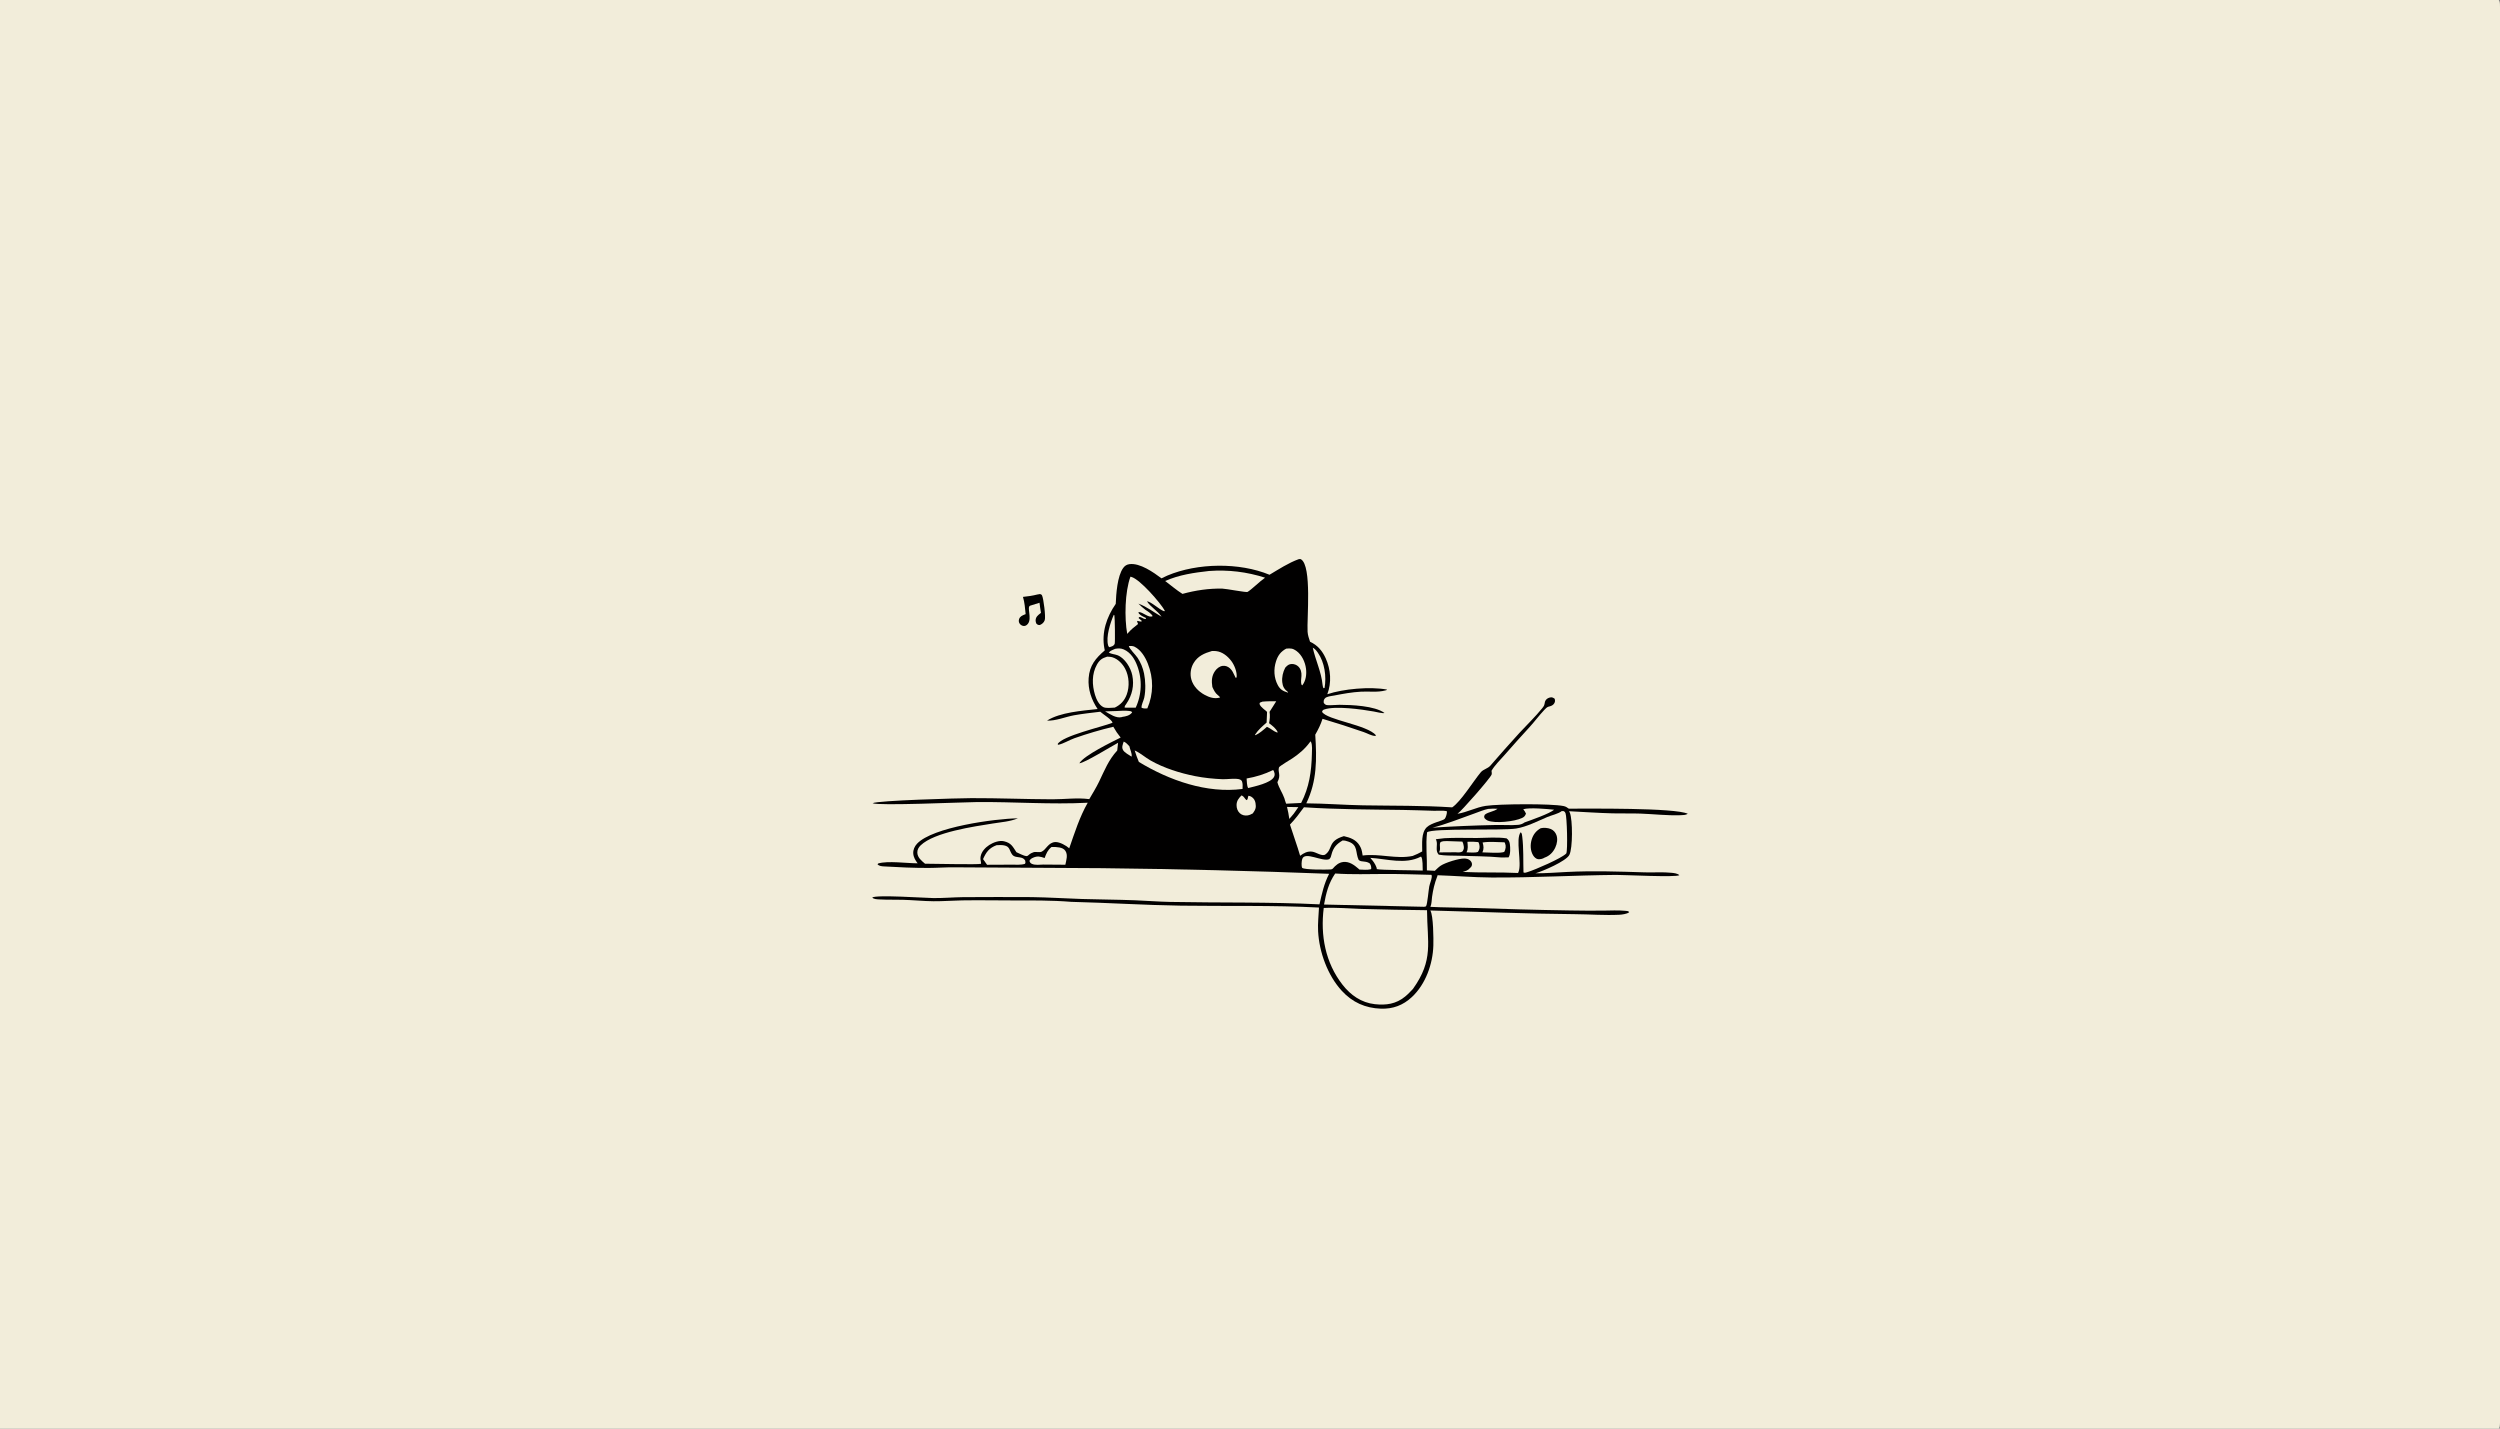 <?xml version="1.0" encoding="utf-8" ?>
<svg xmlns="http://www.w3.org/2000/svg" xmlns:xlink="http://www.w3.org/1999/xlink" width="3500" height="2000">
	<rect width="100%" height="100%" fill="#808080" stroke="none"/>
	<path fill="#F2EDDA" d="M0 0L3498.25 0C3499.35 1.946 3499.78 3.273 3499.88 5.508C3500.63 22.184 3500 39.174 3500 55.877L3500 155.531L3500.01 455.835L3500 1370.39L3500.01 1859.59C3500.01 1878.3 3501.8 1990.58 3499.38 1997.78C3499.1 1998.6 3498.67 1999.25 3498.25 2000L0 2000L0 0Z"/>
	<path fill="#010000" d="M1452.25 832.318L1456.08 831.655C1457.33 832.203 1458.12 832.232 1458.81 833.528C1460.92 837.492 1464.25 863.815 1462.63 868.225C1461.31 871.798 1459.07 873.547 1455.73 875.072C1452.92 874.923 1452.93 874.852 1450.83 872.961C1450.29 871.428 1449.75 870.028 1449.85 868.376C1450.15 863.643 1452.86 861.532 1456.35 858.808L1457.35 858.039C1456.5 853.33 1455.92 848.604 1455.33 843.858L1442.36 847.901C1436.98 849.486 1445.17 865.582 1439.09 873.276C1437.68 875.067 1435.94 876.399 1433.55 876.392C1431.28 876.385 1428.95 875.044 1427.64 873.233C1426.27 871.351 1425.96 869.007 1426.7 866.81C1428.03 862.878 1431.21 861.706 1434.73 860.242L1435.9 859.768C1435.07 851.671 1434.53 843.473 1432.15 835.654C1439.04 834.979 1445.53 834.005 1452.25 832.318Z"/>
	<path fill="#010000" d="M1818.1 782.877C1819.41 782.73 1820.29 782.327 1821.49 783.072C1836.83 792.594 1829.51 866.601 1830.61 884.381C1830.91 889.248 1832.53 893.83 1834.05 898.424C1844.46 903.195 1851.24 911.153 1855.93 921.507C1863.1 937.311 1864.43 955.712 1858.22 971.933C1880.45 964.396 1918.14 960.976 1941.8 965.398C1941.27 966.398 1940.5 966.335 1939.4 966.63C1928.41 969.584 1916.83 967.737 1905.59 968.338C1892.64 969.031 1880.21 971.326 1867.51 973.793C1863.84 974.505 1857.08 974.876 1854.68 977.983C1852.9 980.272 1853.09 981.475 1853.29 984.152C1854.83 985.955 1855.76 987.004 1858.27 987.205C1863.6 987.632 1869.74 986.712 1875.21 986.733C1891.85 986.798 1924.64 988.035 1938.23 998.134C1936.92 999.282 1925.45 996.497 1923.11 996.083C1906.85 993.208 1869.21 987.801 1853.78 993.343C1851.48 994.17 1851.85 994.495 1850.83 996.528C1857.55 1008.11 1914.02 1014.62 1926.49 1029.5L1925.17 1030.33C1919.51 1029.99 1914.43 1026.68 1909.12 1024.88Q1880.53 1014.94 1851.51 1006.34C1849.06 1014.28 1845.47 1021.38 1841.35 1028.57C1843.54 1062.55 1843.93 1093.43 1828.8 1124.67C1855.37 1124.85 1881.9 1127 1908.47 1127.47C1949.95 1128.21 1991.65 1127.57 2033.07 1130.3C2045.15 1122.29 2063.05 1093.14 2073.15 1081.13C2076.74 1076.88 2082.79 1076.15 2086.53 1071.88Q2106.64 1048.62 2127.37 1025.9C2137.93 1014.52 2149.46 1003.44 2159.22 991.409C2160.8 989.468 2161.96 987.903 2162.37 985.386C2162.69 983.36 2162.91 981.856 2164.15 980.095C2165.62 978.003 2168.15 976.778 2170.61 976.352C2173.09 975.924 2174.63 976.894 2176.54 978.25C2177.18 980.664 2177.32 982.207 2176.04 984.502C2174.67 986.943 2172.4 988.079 2169.81 988.846C2169.18 989.034 2168.52 989.154 2167.89 989.348C2165.52 990.073 2163.81 992.013 2162.16 993.756C2154.93 1001.4 2148.63 1009.95 2141.55 1017.75Q2123.44 1037.44 2105.85 1057.6C2100 1064.25 2092.55 1071.45 2088.13 1079.1C2088.29 1080.52 2088.71 1082.81 2088.3 1084.24C2086.9 1089.03 2045.7 1136.03 2040.45 1139.32C2054.11 1137.11 2066.41 1130.27 2079.94 1128.23C2098.4 1125.45 2171.74 1124.83 2189.19 1128.51C2192.06 1129.12 2193.95 1130.39 2196.29 1132.11C2221.97 1132.21 2345.72 1130.64 2362.91 1139.33C2359.89 1141.16 2355.99 1141.19 2352.54 1141.31C2334.03 1141.94 2315.34 1139.72 2296.84 1139.04C2283.83 1138.56 2270.79 1139.04 2257.78 1138.7C2237.43 1138.17 2217.03 1136.74 2196.7 1135.71C2197.15 1136.52 2197.46 1136.99 2197.79 1137.82C2201.81 1147.93 2201.9 1187.59 2197.12 1196.84C2192.57 1205.67 2159.98 1219.67 2149.58 1222.63C2164.23 1222.65 2178.88 1221.52 2193.5 1220.76C2229.83 1218.88 2266.33 1220.15 2302.64 1221.3C2315.02 1221.69 2327.87 1220.62 2340.16 1221.91C2343.69 1222.28 2348.38 1222.76 2351.11 1225.22C2347.24 1228.58 2273.18 1224.77 2262.5 1224.87C2204.22 1225.4 2146.22 1228.9 2087.9 1228.51C2062.78 1228.34 2037.56 1226.15 2012.42 1225.33C2012.49 1226.54 2012.56 1225.91 2011.98 1227.38C2008.39 1236.5 2006.22 1245.98 2004.87 1255.69C2004.2 1260.49 2004.47 1265.03 2002.56 1269.59C2020.68 1270.57 2038.86 1270.42 2056.99 1271C2103.94 1272.51 2150.74 1273.93 2197.73 1274.64Q2221.08 1275.07 2244.43 1274.87C2254.57 1274.81 2265.18 1274.13 2275.26 1275.13C2277.41 1275.34 2279.49 1275.19 2280.87 1276.91C2280.66 1277.11 2280.47 1277.35 2280.23 1277.53C2277.6 1279.49 2270.75 1280.47 2267.46 1280.64C2246.64 1281.7 2225.45 1279.99 2204.6 1279.83C2137.16 1279.29 2069.88 1276.4 2002.47 1274.69C2006.78 1281.59 2006.97 1314.8 2006.7 1323.78C2005.91 1349.72 1995.87 1377.93 1976.6 1395.91C1964.28 1407.4 1950.14 1412.72 1933.24 1412.14C1911.47 1411.4 1893.3 1403.26 1878.51 1387.14C1858.63 1365.47 1846.86 1332.87 1845.34 1303.74C1844.77 1292.81 1846.07 1281.5 1846.57 1270.56C1782.18 1267.21 1717.69 1268.85 1653.26 1267.92C1602.12 1267.17 1550.91 1263.84 1499.76 1262.58C1472.11 1260.32 1444.26 1260.64 1416.54 1260.62C1393.43 1260.6 1370.24 1260.16 1347.13 1260.53C1333.72 1260.75 1320.32 1261.86 1306.9 1261.74C1292.59 1261.61 1278.29 1260.11 1263.98 1259.72C1253.14 1259.42 1242.25 1259.81 1231.43 1259.19C1228.21 1259.01 1223.37 1259.05 1221.14 1256.56C1226.49 1252.35 1296.31 1257.21 1306.69 1257.3C1320.51 1257.43 1334.34 1256.21 1348.16 1256Q1396.36 1255.69 1444.57 1255.95C1467.92 1256.31 1491.29 1257.83 1514.63 1258.58C1539.37 1259.37 1564.14 1259.42 1588.87 1260.39C1605.34 1261.03 1621.8 1262.36 1638.28 1262.69C1708 1264.08 1777.54 1262.58 1847.26 1266.09C1850.85 1250.56 1853.46 1237.7 1860.78 1223.32Q1701.54 1217.2 1542.2 1215.44L1335.95 1214.24C1323.91 1214.11 1311.93 1215.08 1299.9 1215.12C1279.89 1215.18 1258.35 1214.22 1238.34 1213.02C1234.74 1212.8 1230.97 1212.74 1228.51 1209.96L1229.52 1208.85C1242.76 1204.84 1269.55 1208.63 1284.68 1208.64C1281.57 1204.48 1278.91 1200.24 1278.56 1194.91C1278.22 1189.77 1280.37 1184.91 1283.84 1181.21C1305.65 1157.96 1392.78 1146.09 1425.04 1145.65C1414.2 1150.2 1401.68 1151.03 1390.09 1152.88C1363.55 1157.13 1308.13 1165 1288.95 1183.46C1286.07 1186.23 1284.09 1189.64 1284.25 1193.73C1284.5 1200.69 1290.17 1205.06 1295.02 1209.19C1304.78 1209.12 1370.17 1210.72 1373.48 1209.3C1373.47 1208.59 1373.47 1207.86 1373.35 1207.16C1372.84 1204.24 1372.3 1202.29 1372.82 1199.27C1374.01 1192.38 1379.23 1186.71 1384.93 1183.03C1390.46 1179.46 1398.97 1176.19 1405.62 1177.78C1415.67 1180.19 1417.66 1184.91 1422.99 1193.08C1443.82 1203.13 1435.05 1196.96 1447 1193.11C1450.09 1192.12 1455.07 1193.73 1458.14 1192.45C1464.55 1189.77 1467.49 1179.22 1477.55 1178.87C1483.57 1178.65 1492.64 1183.74 1496.94 1187.62C1504.48 1165.98 1511.41 1143.79 1522.82 1123.81C1470.87 1126.52 1419.56 1122.41 1367.72 1122.88C1347.37 1123.07 1229.38 1128.4 1221.62 1124.48C1228.2 1120.64 1343.08 1117.45 1359.96 1117.39C1397.72 1117.26 1435.55 1118.92 1473.34 1119.02C1490.37 1119.06 1508.1 1116.53 1524.98 1118.78C1529.65 1110.76 1534.67 1102.72 1538.7 1094.36C1546.55 1078.09 1551.74 1064.29 1564.14 1050.66L1565.29 1039.9C1555.9 1044.88 1517.92 1068.41 1511.1 1068.58C1517.82 1057.42 1556.2 1038.99 1568.9 1032.58C1564.99 1027.75 1561.66 1022.88 1558.63 1017.46Q1531.02 1024.05 1504.24 1033.49C1496.67 1036.17 1489.29 1041.05 1481.58 1042.72L1480.67 1041.76C1487.16 1030.16 1543.52 1017.43 1557.47 1011.92C1557.13 1007.82 1543.92 999.624 1540.33 996.426C1528.08 997.892 1515.75 999.246 1503.6 1001.41C1492.14 1003.45 1477.29 1009.64 1465.88 1008.81C1484.59 997.094 1514.91 995.087 1536.65 992.632C1528.03 979.793 1522.92 964.966 1524.09 949.361C1525.42 931.494 1533.82 921.651 1546.71 910.482C1546.51 909.606 1546.29 908.73 1546.13 907.845C1541.93 885.331 1549.33 863.76 1562.04 845.411C1562.61 831.403 1564.23 806.547 1572.47 795.174C1574.7 792.107 1577.35 790.366 1581.12 789.837C1595.9 787.766 1614.96 801.374 1626.07 809.662Q1630.19 807.567 1634.44 805.73C1676.53 788.02 1734.99 787.21 1777.31 804.661C1790.29 796.966 1803.87 788.026 1818.1 782.877Z"/>
	<path fill="#F2EDDA" d="M1801.81 1129.71L1817.69 1129.99L1811.3 1139.11L1805.04 1146.52C1804.35 1140.79 1803.14 1135.32 1801.81 1129.71Z"/>
	<path fill="#F2EDDA" d="M1573.19 1038.21C1576.37 1039.36 1578.76 1042.33 1581.11 1044.69C1581.96 1049.3 1585.18 1054.74 1584.23 1059.31C1580.61 1056.91 1574.49 1053.83 1572.3 1050.12C1569.98 1046.22 1571.94 1042.14 1573.19 1038.21Z"/>
	<path fill="#F2EDDA" d="M1563.16 995.439C1568.85 995.186 1575.27 994.609 1580.9 995.373C1582.8 995.632 1583.74 995.615 1584.99 997.15C1584.84 997.409 1584.71 997.688 1584.52 997.927C1581.49 1001.78 1575.92 1003.04 1571.34 1003.63C1571.05 1003.73 1570.77 1003.87 1570.48 1003.95C1562.68 1006.03 1553.56 999.567 1547.15 995.922Q1555.16 995.794 1563.16 995.439Z"/>
	<path fill="#F2EDDA" d="M1837.85 906.746C1840.9 908.248 1843.16 911.138 1845.08 913.897C1854.52 927.491 1857.2 947.109 1854.39 963.167L1852.77 963.452C1852.16 961.837 1851.76 960.498 1851.6 958.768C1849.89 940.677 1841.67 924.235 1837.85 906.746Z"/>
	<path fill="#F2EDDA" d="M1559.33 860.682L1560.14 861.433C1560.78 863.538 1561.32 899.375 1560.56 901.276C1559.19 904.725 1556.39 904.887 1553.2 906.097C1552.19 905.414 1551.74 904.834 1551.39 903.599C1548.03 891.671 1554.51 871.619 1559.33 860.682Z"/>
	<path fill="#F2EDDA" d="M1767.42 982.299C1773.86 981.671 1780.25 981.744 1786.71 981.79C1783.74 986.757 1780.5 991.6 1777.4 996.487C1778.21 1002.28 1777.79 1006.82 1776.71 1012.51C1781.49 1016.21 1786.21 1019.49 1788.83 1025.13L1787.92 1025.52C1782.94 1023.83 1779.76 1020.43 1775.19 1018.26C1774.69 1018.02 1774.18 1017.8 1773.68 1017.57C1768.54 1022.04 1763.77 1026.4 1757.56 1029.36L1757.07 1028.53C1761.54 1021.7 1767.15 1016.91 1773.25 1011.62L1773.88 996.625C1771.04 993.935 1765.3 990.083 1763.78 986.628C1763.03 984.945 1763.21 985.67 1763.91 983.654L1767.42 982.299Z"/>
	<path fill="#F2EDDA" d="M1782.24 1078.1L1783.18 1079C1784.31 1082.16 1785.35 1084.36 1783.67 1087.58C1779.1 1096.37 1756.42 1100.96 1747.44 1103.27C1745.5 1100.25 1745.61 1093.56 1745.24 1089.91C1758.45 1087.59 1770.18 1083.98 1782.24 1078.1Z"/>
	<path fill="#F2EDDA" d="M1738.09 1113.58C1741.97 1115.14 1742.01 1117.55 1745.01 1120.19C1747.64 1119.18 1746.45 1116.61 1747.83 1114.08C1749.44 1114.26 1750.61 1114.67 1751.98 1115.51C1755.24 1117.5 1757.03 1120.48 1757.7 1124.21C1758.86 1130.65 1757.68 1133.59 1753.94 1138.75C1751.38 1140.19 1749.19 1141.24 1746.25 1141.62C1742.49 1142.12 1738.66 1141.14 1735.81 1138.58C1732.59 1135.68 1731.12 1131.33 1731.19 1127.06C1731.28 1121.09 1734.11 1117.68 1738.09 1113.58Z"/>
	<path fill="#F2EDDA" d="M1580.37 904.392C1583.06 904.306 1585.84 904.162 1588.33 905.389C1597.32 909.814 1603.3 919.905 1606.9 928.912C1615.14 949.553 1614.98 971.45 1606.27 991.795C1603.3 991.903 1600.96 992.117 1598.18 990.837C1597.72 986.79 1601.06 980.929 1601.95 976.761C1604.12 966.54 1603.8 953.023 1601.66 942.82Q1601.06 939.929 1600.2 937.106Q1599.34 934.283 1598.22 931.552Q1597.1 928.821 1595.73 926.206Q1594.37 923.591 1592.76 921.114C1589.95 916.744 1581.26 908.676 1580.37 904.392Z"/>
	<path fill="#F2EDDA" d="M1472 1185.85Q1474.76 1185.65 1477.52 1185.8Q1480.29 1185.95 1483.01 1186.44C1486.36 1187.05 1489.62 1188.25 1491.57 1191.24C1495.34 1197.01 1492.74 1204.41 1491.49 1210.63Q1476.12 1210.39 1460.75 1210.39C1455.87 1210.54 1449.43 1211.45 1444.88 1209.51C1442.64 1208.55 1441.93 1207.43 1441.21 1205.24C1442.29 1202.87 1444.12 1201.77 1446.43 1200.75C1452.54 1198.06 1456.39 1199.12 1462.48 1201.25C1464.8 1194.85 1466.62 1190.3 1472 1185.85Z"/>
	<path fill="#F2EDDA" d="M1989.28 1199.26C1989.37 1199.29 1989.48 1199.3 1989.55 1199.37C1992.12 1201.95 1991.61 1214.69 1991.83 1218.78C1983.08 1218.33 1931.95 1218.23 1927.56 1216.74L1927.2 1214.7C1925.28 1209.13 1922.21 1205.36 1918.41 1201C1942 1202.45 1967.27 1210.75 1989.28 1199.26Z"/>
	<path fill="#F2EDDA" d="M1395.17 1183.28C1398.67 1183.05 1402.33 1182.89 1405.79 1183.54C1414.28 1185.15 1412.92 1191.06 1417.22 1196.58C1419.8 1199.89 1424.39 1199.75 1428.22 1200.44C1431.29 1201 1433.39 1201.92 1435.21 1204.57C1435.52 1206.71 1436.09 1207.42 1434.98 1209.34C1429.34 1211.2 1422.06 1210.5 1416.1 1210.53L1381.9 1210.69C1380.11 1207.99 1378.15 1205.38 1376.26 1202.74C1380.74 1192.79 1384.73 1187.23 1395.17 1183.28Z"/>
	<path fill="#F2EDDA" d="M1561.11 908.386C1565.37 907.569 1569.25 907.455 1573.3 909.226C1583.01 913.471 1588.77 922.873 1592.27 932.481Q1592.92 934.235 1593.48 936.019Q1594.05 937.803 1594.52 939.612Q1595 941.422 1595.38 943.253Q1595.77 945.083 1596.06 946.931Q1596.36 948.778 1596.56 950.638Q1596.76 952.498 1596.87 954.365Q1596.98 956.233 1597 958.104Q1597.02 959.974 1596.95 961.844Q1596.87 963.713 1596.71 965.576Q1596.54 967.44 1596.28 969.293Q1596.02 971.146 1595.68 972.983Q1595.33 974.821 1594.89 976.64Q1594.45 978.459 1593.92 980.253Q1593.39 982.048 1592.78 983.815Q1592.16 985.581 1591.46 987.315Q1590.76 989.049 1589.97 990.746L1574.47 990.683C1574.43 988.184 1575.72 987.022 1577.06 985.026C1585.17 972.926 1588.07 959.533 1585.16 945.257C1583.03 934.822 1574.83 921.313 1564.44 917.296C1560.49 915.769 1555.83 915.861 1552.33 913.473C1554.55 910.928 1558.07 909.753 1561.11 908.386Z"/>
	<path fill="#F2EDDA" d="M1800.73 908.078C1806.81 907.442 1810.1 907.71 1815.1 911.379C1822.71 916.964 1827.21 926.908 1828.4 936.088C1829.44 944.147 1828.25 953.001 1823.19 959.539L1822.21 958.699C1820.77 954.844 1821.87 950.228 1822.05 946.187C1822.27 941.329 1821.31 936.764 1817.74 933.199C1815.42 930.883 1811.94 929.531 1808.68 929.573C1804.75 929.622 1802.44 931.355 1799.89 934.155C1799.68 934.383 1799.48 934.616 1799.28 934.847C1796.08 940.986 1794.44 948.056 1795.15 955.01C1795.76 960.934 1797.84 964.772 1802.54 968.357C1802.8 968.558 1803.07 968.751 1803.34 968.949L1802.99 969.578C1802.71 969.501 1802.43 969.428 1802.15 969.347C1795.9 967.535 1791.87 964.777 1788.84 959.024C1783.43 948.763 1782.9 936.766 1786.44 925.805C1789.09 917.594 1793.16 912.094 1800.73 908.078Z"/>
	<path fill="#F2EDDA" d="M2083.39 1132.49C2087.83 1132.12 2092.03 1131.96 2096.48 1132.26C2091.73 1136.33 2084.16 1136.32 2078.83 1140.49C2077.67 1142.93 2077.54 1142.82 2078.32 1145.38C2079.72 1146.91 2080.65 1147.87 2082.6 1148.72C2092.98 1153.24 2120.64 1150.12 2130.86 1145.19C2133.96 1143.7 2135.21 1142.25 2136.36 1139.06C2135.4 1136.67 2134.11 1134.95 2132.55 1132.94C2140.99 1130.26 2166.01 1132.57 2175.62 1133.58C2170.56 1138.72 2142.21 1148.62 2134.27 1151.45C2131.95 1153.39 2128.31 1154.55 2125.32 1154.8C2114.75 1155.7 2103.76 1154.7 2093.13 1155Q2049.25 1155.91 2005.46 1158.73C2022.22 1154.83 2047.17 1144.82 2064.39 1138.8C2070.59 1136.63 2076.96 1133.77 2083.39 1132.49Z"/>
	<path fill="#F2EDDA" d="M1879.59 1176.68C1882.57 1176.59 1885.03 1177.3 1887.84 1178.29C1901.61 1183.14 1897.21 1193.29 1902.14 1203.96C1904.67 1205.95 1906.11 1205.77 1909.27 1206.16C1912.77 1206.59 1914.82 1206.81 1917.73 1208.89C1919.46 1211.63 1919.64 1212.99 1919.78 1216.11L1918.86 1217.04C1913.85 1218.19 1908.29 1217.53 1903.18 1217.38C1902.62 1216.86 1902.06 1216.35 1901.48 1215.85C1895.7 1210.85 1888.88 1205.93 1880.81 1206.75C1874.32 1207.41 1869.84 1211.45 1865.77 1216.2C1864.68 1216.95 1864 1217.17 1862.67 1217.24C1856.44 1217.55 1826.47 1217.93 1822.99 1214.96C1821.73 1212.15 1822.17 1205.56 1823.13 1202.62C1826.8 1191.39 1851.19 1206.95 1860.97 1202.82C1863.14 1200.71 1863.36 1199.19 1864.06 1196.42C1866.52 1186.69 1871.06 1181.73 1879.59 1176.68Z"/>
	<path fill="#F2EDDA" d="M1588.56 1050.63C1596.32 1054.1 1603.24 1060.36 1610.69 1064.61C1629.51 1075.36 1651.99 1082.37 1673.12 1086.57C1685.67 1089.07 1698.97 1090.39 1711.76 1090.91C1717.71 1091.16 1731.55 1089.02 1736.38 1091.49C1737.23 1091.93 1737.83 1092.72 1738.55 1093.33C1740.09 1097.03 1739.71 1100.63 1739.57 1104.54C1689.27 1111.12 1636.71 1092.41 1594.39 1066.68C1592.15 1061.38 1590.26 1056.12 1588.56 1050.63Z"/>
	<path fill="#F2EDDA" d="M1582.61 807.355C1583.06 807.471 1583.53 807.575 1583.98 807.701C1595.93 811.023 1624.59 843.861 1630.75 854.985L1629.98 855.826C1622.76 853.453 1611.67 842.157 1605.72 841.86C1611.18 850.245 1620.41 854.821 1626.21 863.424C1615.08 857.112 1605.98 849.532 1593.76 845.09C1596.81 848.347 1600.31 851.063 1603.76 853.881C1607.02 855.969 1611.88 859.084 1613.72 862.535C1608.12 865.862 1600.03 856.421 1593.8 856.889L1594.42 858.971C1597.55 862.243 1600.45 863.242 1604.39 865.195L1604.3 866.358C1600.36 867.404 1598.71 863.197 1594.52 864L1594.16 865.44L1598.43 869.093L1597.96 870.248C1596.55 870.184 1595.48 869.997 1594.1 869.629C1593.62 869.499 1593.14 869.355 1592.65 869.217L1591.77 870.482C1592.79 871.777 1592.96 871.973 1593.21 873.678C1588.12 877.642 1583.28 881.476 1579.06 886.389L1578.12 887.499C1574.06 865.273 1574.84 828.512 1582.61 807.355Z"/>
	<path fill="#F2EDDA" d="M1696.7 911.421C1698.66 911.38 1700.66 911.337 1702.62 911.557C1711.37 912.546 1718.81 918.679 1723.93 925.501C1728.22 931.235 1732.21 941.144 1731.24 948.424L1729.88 948.954L1728.49 945.972C1726.71 942.159 1725.07 938.453 1721.85 935.604C1719.05 933.119 1715.53 931.709 1711.76 932.207C1707.33 932.793 1703.53 935.855 1701.04 939.425C1696.2 946.345 1696 953.682 1697.29 961.746C1699.29 966.023 1701.19 970.288 1705.02 973.229C1706.4 974.285 1707.27 974.946 1708.18 976.478C1700.38 978.849 1693.05 976.384 1686.21 972.629C1677.84 968.036 1670.51 960.594 1667.88 951.231C1665.75 943.66 1666.97 935.314 1670.91 928.538C1676.74 918.508 1686.11 914.477 1696.7 911.421Z"/>
	<path fill="#F2EDDA" d="M1834.72 1037.84C1834.99 1038.23 1835.33 1038.59 1835.53 1039.02C1837.47 1043.13 1836.74 1051.21 1836.64 1055.69C1836.09 1080.21 1832.91 1102.2 1821.61 1124.13L1800.58 1125.18C1799.55 1122.7 1798.87 1120.03 1798.08 1117.46C1795.34 1109.77 1790.37 1102.98 1788.36 1095.09C1793.94 1084.67 1788.55 1081.43 1790.58 1074.33C1791.06 1072.69 1806.84 1063.34 1809.12 1061.83C1818.6 1055.55 1827.31 1048.08 1834.01 1038.83L1834.72 1037.84Z"/>
	<path fill="#F2EDDA" d="M1550.01 919.319C1552.58 919.405 1555.27 919.52 1557.73 920.321C1565.37 922.811 1571.71 929.478 1575.33 936.46C1580.83 947.076 1581.55 961.142 1577.42 972.348C1574.3 980.835 1568.81 986.815 1560.67 990.648C1556.14 990.775 1548.74 991.939 1544.65 989.946C1538.5 986.946 1534.9 979.028 1533.02 972.864C1528.78 958.944 1528.41 943.402 1535.72 930.387C1539.34 923.928 1543.03 921.425 1550.01 919.319Z"/>
	<path fill="#F2EDDA" d="M1692.63 799.381C1719.59 797.438 1745.4 800.557 1771.11 808.768C1763.33 814.17 1752.54 825.085 1746.6 828.694C1744.92 829.719 1717.01 824.247 1711.25 824.057C1692.3 823.668 1673.7 826.47 1655.44 831.453C1647.03 826.204 1639.22 819.306 1631.22 813.399C1650.67 804.737 1671.66 801.725 1692.63 799.381Z"/>
	<path fill="#F2EDDA" d="M1869.26 1222.9C1892.53 1224.5 1916.5 1223.62 1939.82 1223.56C1961.27 1223.51 1982.67 1224.25 2004.11 1224.78C2004.39 1225.99 2004.61 1226.57 2004.45 1227.95C2003.97 1232.14 2001.82 1236.81 2000.95 1241.06C2000.07 1245.33 1998.33 1265.87 1996.56 1268.5C1995.86 1269.54 1994.4 1269.34 1993.25 1269.5L1853.66 1266.35C1856.48 1250.37 1860.02 1236.4 1869.26 1222.9Z"/>
	<path fill="#F2EDDA" d="M2186.5 1135.5L2189.27 1135.6C2190.76 1136.71 2190.97 1136.62 2191.72 1138.5C2193.75 1143.65 2195.01 1190 2192.81 1194.82C2186.47 1201.58 2148.87 1217.77 2139.02 1220.76C2136.9 1221.41 2134.87 1222.46 2132.87 1221.4C2132.36 1204.72 2133.17 1187.76 2131.12 1171.14C2130.85 1168.95 2130.76 1166.51 2128.97 1165.13C2121.28 1174.55 2130.98 1208.81 2125.89 1220.82C2125.7 1221.28 2125.47 1221.72 2125.26 1222.18C2099.51 1220.9 2073.58 1222 2047.71 1220.72C2051.35 1219.67 2055.38 1218.58 2057.62 1215.5C2059.29 1214.21 2060.56 1212.81 2060.76 1210.57C2060.96 1208.25 2059.88 1206.25 2058.23 1204.7C2056.03 1202.65 2053.09 1202 2050.18 1201.92C2042.47 1201.71 2023.55 1207.63 2017.03 1211.94C2014.06 1213.9 2011.36 1216.7 2008.77 1219.13L1997.64 1218.55C1998.08 1201.07 1995.78 1182.5 1997.9 1165.23C2005.27 1159.09 2103.38 1163.06 2122.6 1159.95C2137.41 1157.54 2152.44 1149.7 2166.17 1143.86C2172.3 1141.26 2181.43 1139.42 2186.5 1135.5Z"/>
	<path fill="#010000" d="M2157.03 1159.5C2161.25 1158.49 2167.16 1158.97 2171.19 1160.66C2174.87 1162.2 2177.63 1165.36 2178.99 1169.07C2181.03 1174.63 2179.9 1181.19 2177.46 1186.44C2174.32 1193.22 2169.36 1198.28 2162.28 1200.73C2160.24 1202.28 2155.76 1203.26 2153.21 1202.86C2150.36 1202.43 2147.7 1199.75 2146.28 1197.36C2142.41 1190.85 2142.2 1182.55 2144.33 1175.44C2146.47 1168.32 2150.55 1163.09 2157.03 1159.5Z"/>
	<path fill="#010000" d="M2022.25 1173.48C2037.22 1172.6 2052.58 1173.29 2067.6 1173.19C2080.97 1173.1 2096.01 1171.66 2109.18 1173.69C2112.09 1175.77 2113.21 1178.03 2113.76 1181.57C2114.52 1186.39 2114.88 1196.29 2111.98 1200.32L2102.17 1200.5C2082.06 1198.64 2061.37 1198.64 2041.18 1198.01C2032.26 1197.73 2023.06 1198.12 2014.25 1196.55C2008.68 1190.5 2013.43 1182.92 2010.78 1176.27C2010.59 1175.81 2010.38 1175.36 2010.19 1174.91C2014.22 1174.56 2018.23 1173.98 2022.25 1173.48Z"/>
	<path fill="#F2EDDA" d="M2054.39 1178.49C2059.66 1178.2 2064.45 1178.35 2069.7 1178.94C2070.47 1180.27 2070.79 1181.27 2071.11 1182.8C2071.91 1186.67 2071.21 1189.5 2069.11 1192.69C2064.76 1194.29 2057.77 1193.3 2053.07 1193.26C2055.7 1188.69 2054.77 1183.5 2054.39 1178.49Z"/>
	<path fill="#F2EDDA" d="M2075.66 1179.49C2085.31 1177.89 2096.55 1179.13 2106.39 1179.24C2106.59 1179.63 2106.84 1180.01 2107.01 1180.42C2108.73 1184.66 2107.98 1188.36 2106.15 1192.36C2103.12 1195.07 2080.61 1193.36 2075.39 1193.32C2077.61 1188.51 2077.14 1184.4 2075.66 1179.49Z"/>
	<path fill="#F2EDDA" d="M2025.72 1177.51L2047.29 1178.24C2048.19 1179.71 2048.51 1181.06 2048.87 1182.73C2049.73 1186.76 2049.89 1188.35 2047.59 1191.88C2044.49 1193.94 2041.29 1193.34 2037.75 1193.17L2014.65 1193.36C2017.58 1188.31 2014.67 1184.07 2016.42 1179.35C2019.12 1177.27 2022.46 1177.63 2025.72 1177.51Z"/>
	<path fill="#F2EDDA" d="M1825.53 1130.18C1871.75 1133.27 1917.98 1133.24 1964.26 1133.91C1978.73 1134.11 1993.17 1134.72 2007.64 1135.11C2013.56 1135.27 2019.58 1134.52 2025.42 1135.53C2025.5 1136.11 2025.65 1136.68 2025.66 1137.27C2025.68 1139.37 2024.07 1145 2022.5 1146.51C2019.71 1149.2 2004.09 1151.89 1997.64 1157.99C1989.33 1165.86 1991.2 1181.5 1991.1 1192.02C1986.69 1194.46 1982.48 1196.55 1977.75 1198.31C1954.91 1203.15 1930.97 1194.6 1907.7 1197.73C1907.55 1196.81 1907.39 1195.89 1907.25 1194.97C1906.64 1190.86 1905.79 1187.74 1903.65 1184.1C1898.62 1175.56 1890.55 1172.7 1881.45 1170.6C1858.59 1177.31 1866.29 1188.49 1855.51 1196.24C1850.97 1199.5 1842.57 1192.98 1837.04 1192.31C1830.22 1191.47 1825.49 1194.16 1820.18 1198.1C1815.94 1183.44 1810.51 1169.01 1805.95 1154.41C1813.21 1146.9 1819.4 1138.61 1825.53 1130.18Z"/>
	<path fill="#F2EDDA" d="M1853.23 1271.16C1870.93 1270.27 1888.82 1271.95 1906.5 1272.51Q1952.16 1273.82 1997.84 1274.29C1998.08 1319.84 2007.4 1343.55 1978.14 1384.48C1974.63 1388.26 1971.11 1391.97 1967.11 1395.24C1954.36 1405.66 1940.53 1407.59 1924.65 1405.83C1905.95 1403.75 1890.92 1393.24 1879.56 1378.66C1855.4 1347.67 1848.44 1309.49 1853.23 1271.16Z"/>
</svg>
